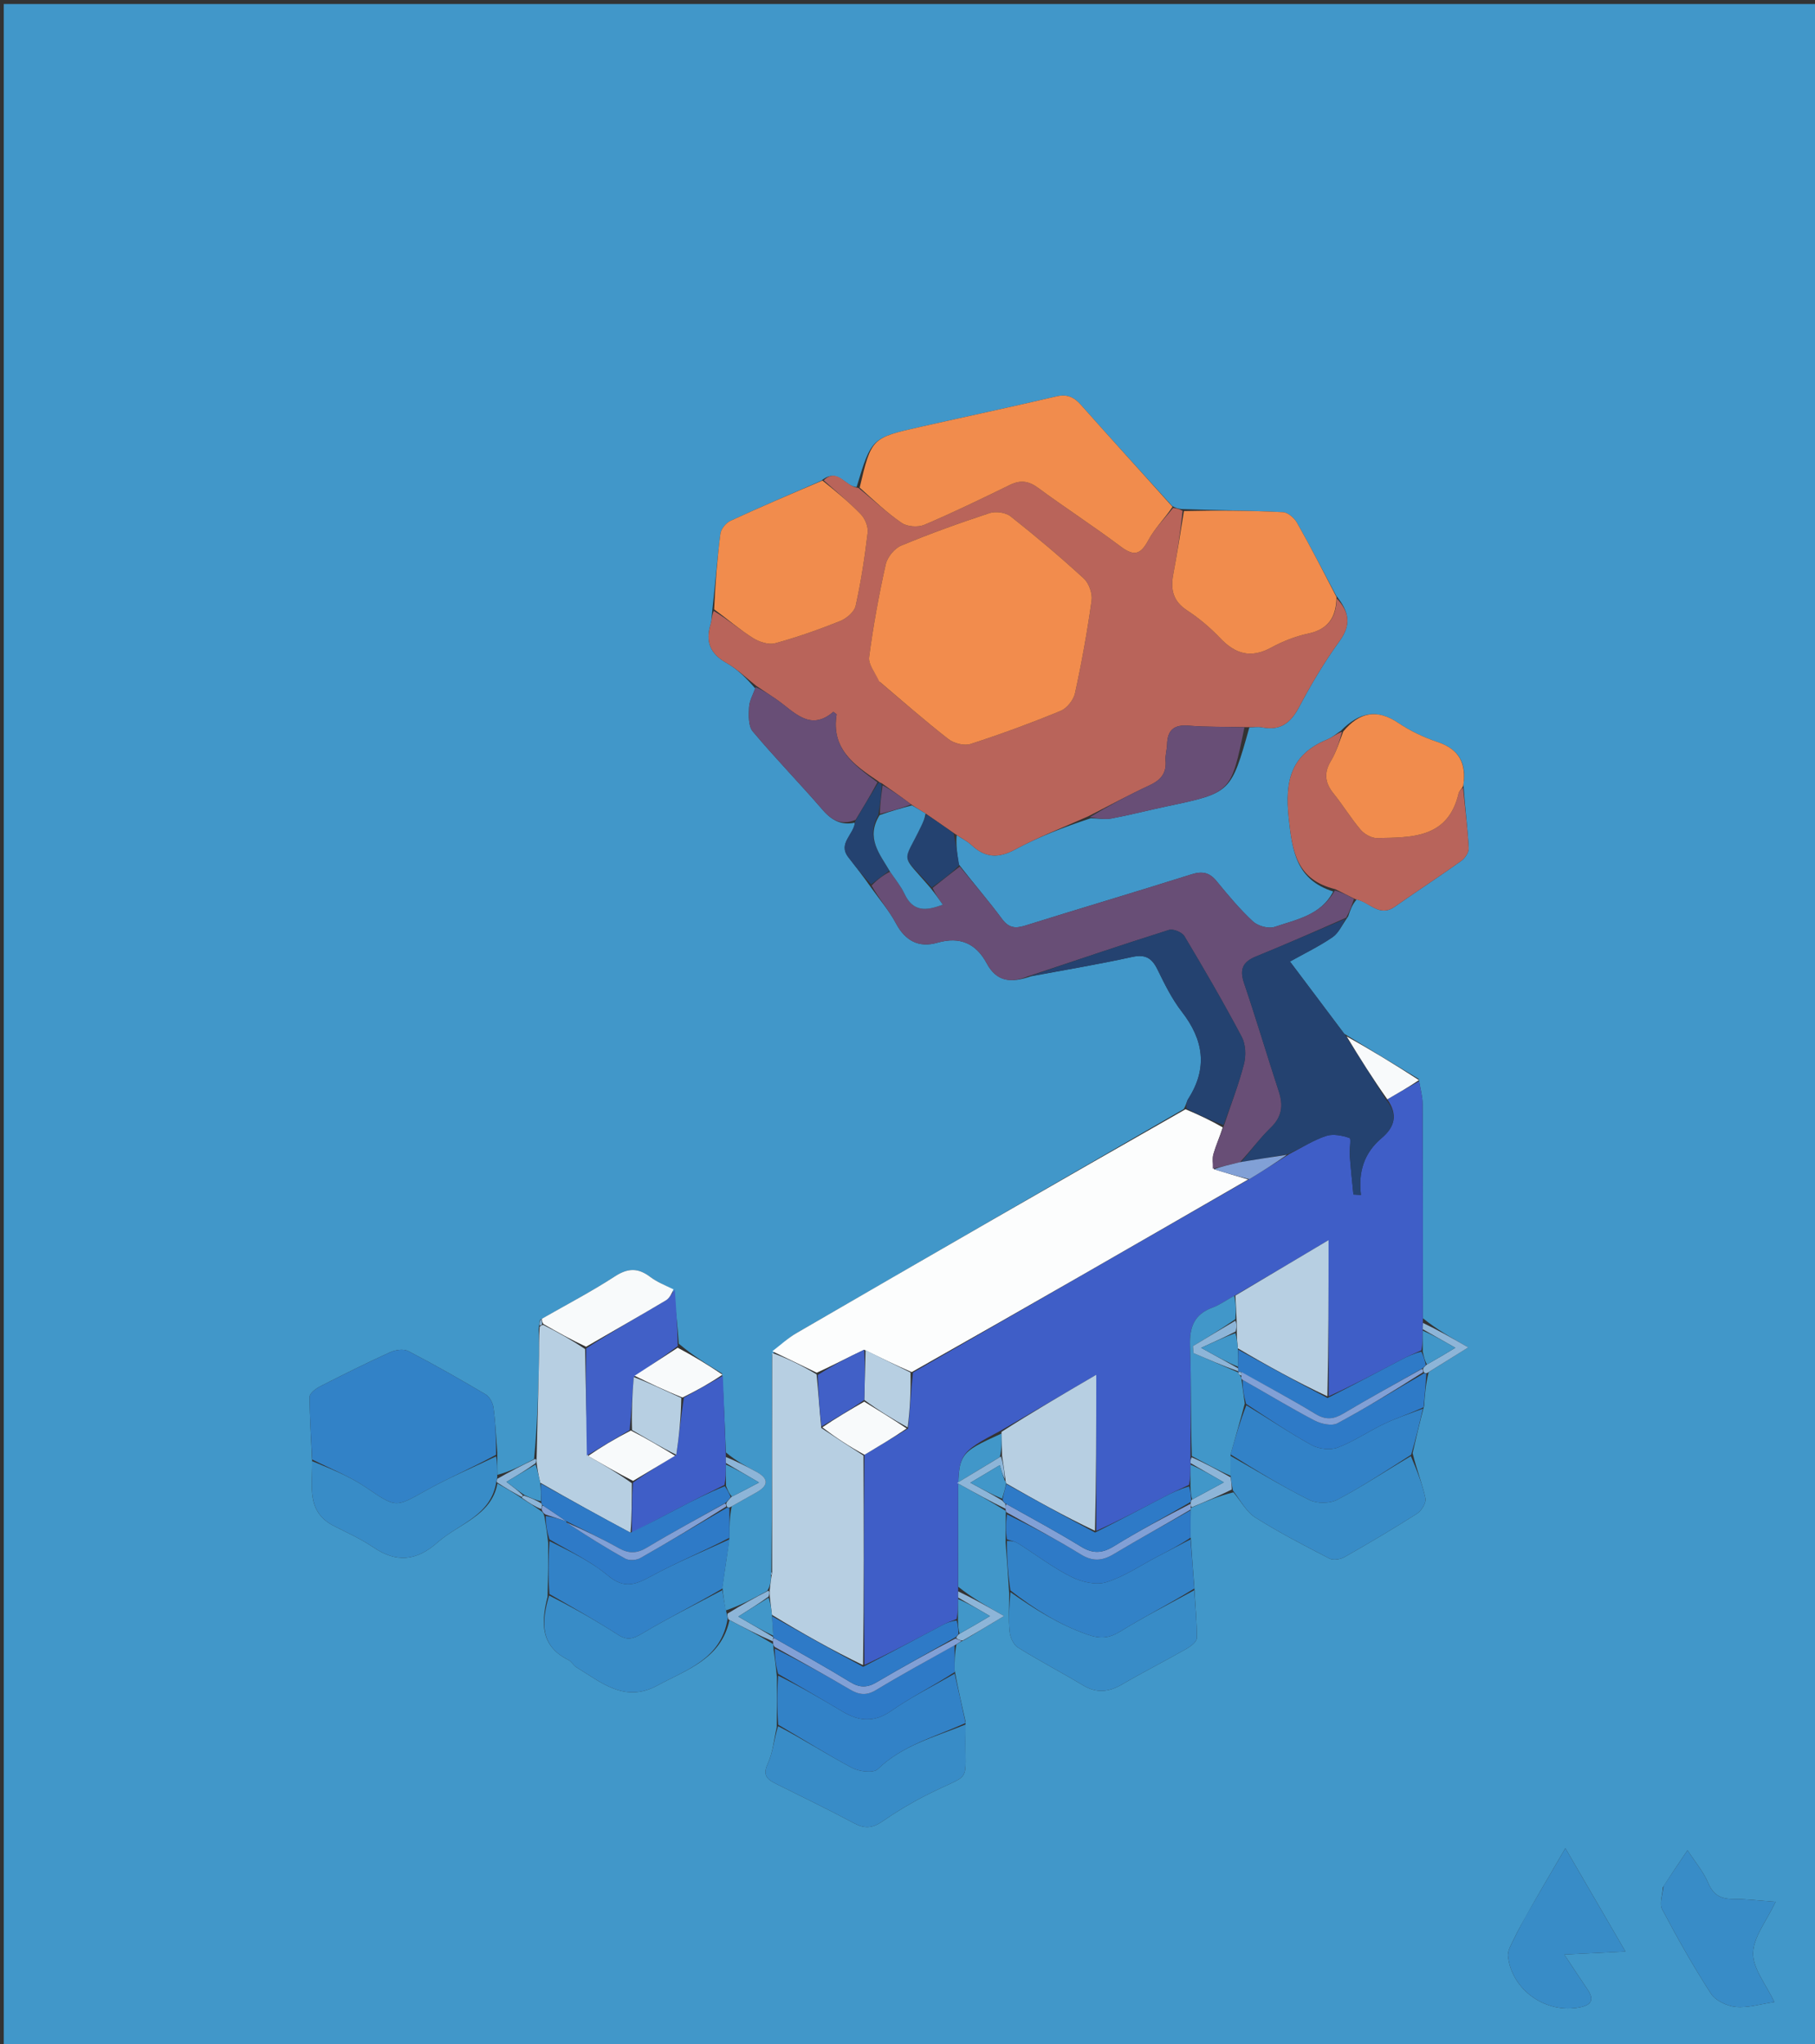 <svg version="1.1" id="Layer_1" xmlns="http://www.w3.org/2000/svg" xmlns:xlink="http://www.w3.org/1999/xlink" x="0px" y="0px"
	 width="100%" viewBox="0 0 500 563" enable-background="new 0 0 500 563" xml:space="preserve">
<rect x="0" y="0" width="500" height="563" fill="#333333" stroke="none"/>
<path fill="#4197C9" opacity="1" stroke="none" 
	d="
M321,564 
	C214.025,564 107.55,564 1.038,564 
	C1.038,376.402 1.038,188.805 1.038,1.104 
	C167.558,1.104 334.117,1.104 500.837,1.104 
	C500.837,188.667 500.837,376.333 500.837,564 
	C441.138,564 381.319,564 321,564 
M149.305,416.384 
	C149.534,416.623 149.773,416.851 150.011,417.859 
	C150.346,419.904 150.681,421.949 151.006,424.926 
	C151.008,429.615 151.009,434.304 150.843,439.807 
	C149.069,446.838 148.761,453.36 156.615,457.238 
	C157.468,457.66 157.978,458.741 158.811,459.247 
	C165.649,463.4 172.083,469.124 181.05,464.278 
	C189.194,459.877 198.648,456.968 200.962,446.24 
	C204.944,448.312 208.927,450.384 212.952,452.818 
	C213.018,453.047 213.076,453.278 213.111,454.356 
	C213.418,456.568 213.725,458.779 214.018,461.921 
	C214.025,466.273 214.032,470.626 213.975,475.767 
	C213.191,479.145 212.919,482.761 211.486,485.837 
	C209.885,489.276 211.665,490.274 214.045,491.464 
	C221.142,495.011 228.294,498.454 235.286,502.197 
	C238.161,503.735 240.355,503.578 243.026,501.73 
	C246.882,499.061 250.939,496.623 255.117,494.492 
	C268.26,487.788 265.685,492.225 266,476.987 
	C266.013,476.324 265.998,475.66 265.983,474.174 
	C264.985,469.781 263.986,465.388 262.994,460.123 
	C262.98,457.803 262.966,455.483 263.486,452.938 
	C263.955,452.61 264.423,452.283 265.574,451.771 
	C268.911,449.754 272.247,447.738 276.596,445.111 
	C271.684,442.331 267.847,440.159 263.975,437.052 
	C263.967,429.228 263.955,421.403 263.952,413.579 
	C263.947,400.311 263.949,400.311 275.931,394.836 
	C275.973,396.894 276.014,398.952 275.435,401.332 
	C271.876,403.49 268.318,405.647 263.673,408.463 
	C268.996,411.411 272.999,413.629 277.07,416.166 
	C277.07,416.166 277.13,416.487 277.072,417.429 
	C277.061,419.614 277.05,421.8 277.03,424.847 
	C277.359,429.227 277.688,433.608 278.008,438.923 
	C278.01,442.405 277.779,445.911 278.118,449.36 
	C278.272,450.925 279.163,453.006 280.394,453.775 
	C286.256,457.439 292.411,460.629 298.337,464.195 
	C302.068,466.439 305.417,466.098 309.06,463.981 
	C314.918,460.577 320.965,457.498 326.855,454.147 
	C328.029,453.48 329.688,452.216 329.701,451.209 
	C329.757,446.809 329.288,442.403 329.01,437.084 
	C328.665,432.72 328.321,428.355 327.991,423.102 
	C327.99,420.727 327.989,418.351 328.024,415.584 
	C328.024,415.584 328.05,415.191 328.765,415.036 
	C332.233,413.545 335.702,412.054 339.796,411.046 
	C341.797,413.418 343.38,416.457 345.883,418.032 
	C352.445,422.16 359.362,425.739 366.261,429.298 
	C367.308,429.838 369.254,429.526 370.375,428.888 
	C377.128,425.045 383.829,421.1 390.373,416.916 
	C391.603,416.13 392.943,413.921 392.684,412.696 
	C391.844,408.716 390.286,404.887 389.148,400.259 
	C390.093,396.171 391.039,392.082 392.308,387.262 
	C392.519,384.273 392.73,381.284 393.577,377.945 
	C396.963,375.829 400.349,373.713 404.487,371.127 
	C399.566,368.323 395.821,366.189 392.008,363.113 
	C391.987,343.429 391.996,323.745 391.902,304.062 
	C391.892,301.982 391.281,299.905 390.821,297.184 
	C384.192,293.163 377.564,289.141 370.348,284.764 
	C365.427,278.223 360.506,271.683 355.366,264.851 
	C359.402,262.591 363.435,260.647 367.089,258.148 
	C368.779,256.992 369.731,254.756 371.4,252.407 
	C371.933,250.798 372.466,249.189 373.727,247.767 
	C377.22,248.373 379.919,252.766 384.184,249.78 
	C390.278,245.515 396.51,241.444 402.561,237.121 
	C403.591,236.386 404.671,234.764 404.606,233.615 
	C404.292,228.034 403.595,222.473 403.144,216.043 
	C404.055,210.13 401.889,206.327 395.988,204.363 
	C392.233,203.113 388.52,201.349 385.242,199.142 
	C379.392,195.203 374.551,196.079 369.395,201.277 
	C368.149,202.09 366.996,203.126 365.644,203.68 
	C355.64,207.777 353.911,215.047 355.017,225.303 
	C356.021,234.614 357.147,242.311 367.273,245.553 
	C363.913,252.12 357.138,253.267 351.111,255.323 
	C349.443,255.892 346.514,255.059 345.158,253.799 
	C341.515,250.414 338.296,246.545 335.132,242.684 
	C333.139,240.252 331.162,239.903 328.176,240.848 
	C312.936,245.667 297.604,250.192 282.35,254.968 
	C279.577,255.836 277.833,255.543 276,253.063 
	C272.344,248.116 268.294,243.46 264.104,238.045 
	C263.701,235.281 263.298,232.518 263.555,230.029 
	C264.935,230.94 266.474,231.681 267.665,232.794 
	C271.407,236.294 275.015,236.486 279.643,233.99 
	C286.156,230.479 293.126,227.816 300.479,225.378 
	C302.41,225.417 304.402,225.781 306.261,225.432 
	C311.327,224.483 316.325,223.174 321.373,222.112 
	C339.118,218.377 339.122,218.394 344.181,200.343 
	C345.342,200.33 346.542,200.116 347.655,200.339 
	C352.666,201.346 355.535,199.184 357.864,194.777 
	C361.187,188.489 364.859,182.317 369.029,176.566 
	C372.304,172.05 371.694,168.523 368.113,164.106 
	C364.544,157.398 361.074,150.635 357.326,144.029 
	C356.568,142.693 354.801,141.137 353.431,141.07 
	C344.353,140.623 335.257,140.555 325.423,140.212 
	C324.67,140.105 323.918,139.999 322.847,139.306 
	C314.492,130.071 306.08,120.887 297.822,111.567 
	C295.852,109.343 293.978,108.49 290.95,109.2 
	C278.506,112.121 266,114.772 253.531,117.581 
	C240.064,120.615 240.07,120.644 235.985,134.126 
	C232.839,134.125 230.805,128.59 226.233,132.424 
	C217.893,136.069 209.515,139.631 201.254,143.446 
	C200.008,144.02 198.631,145.683 198.463,146.99 
	C197.578,153.875 197.06,160.808 196.172,168.573 
	C196.042,169.718 196.085,170.917 195.752,171.999 
	C194.286,176.763 195.653,180.077 200.105,182.58 
	C203.076,184.25 205.58,186.75 208.04,189.615 
	C207.443,191.346 206.432,193.058 206.351,194.813 
	C206.249,197.044 206.118,199.965 207.36,201.448 
	C213.554,208.842 220.319,215.755 226.62,223.065 
	C229.237,226.102 231.922,227.369 235.484,226.601 
	C235.29,229.843 230.755,232.273 233.678,236.087 
	C235.672,238.689 237.725,241.247 239.99,244.505 
	C242.296,247.764 244.954,250.834 246.82,254.328 
	C249.404,259.165 253.124,261.126 258.23,259.661 
	C264.491,257.865 268.9,259.878 271.854,265.386 
	C274.536,270.387 278.457,270.841 284.008,268.918 
	C293.3,267.173 302.634,265.617 311.864,263.588 
	C315.522,262.784 317.318,263.873 318.867,267.037 
	C320.833,271.051 322.847,275.159 325.566,278.663 
	C331.587,286.421 332.767,294.22 327.33,302.688 
	C326.897,303.362 326.808,304.256 326.087,305.493 
	C290.515,326.05 254.933,346.589 219.394,367.202 
	C217.017,368.581 214.963,370.518 212.689,373.104 
	C212.696,392.988 212.703,412.873 212.477,433.144 
	C212.355,433.433 212.34,433.727 212.384,434.838 
	C212.269,435.913 212.154,436.989 211.343,438.199 
	C207.718,440.188 204.093,442.176 199.892,443.595 
	C199.589,441.726 199.286,439.857 198.995,437.146 
	C199.653,432.76 200.311,428.375 200.992,423.11 
	C200.972,420.494 200.952,417.877 201.577,414.915 
	C203.88,413.617 206.189,412.329 208.486,411.019 
	C211.949,409.043 211.625,407.136 208.329,405.361 
	C205.571,403.877 202.785,402.446 199.974,400.055 
	C199.691,393.024 199.407,385.993 198.921,378.314 
	C194.943,375.891 190.964,373.468 186.995,370.107 
	C186.627,365.135 186.26,360.162 185.178,355.09 
	C183.152,353.984 180.955,353.104 179.138,351.724 
	C175.825,349.206 173.016,349.212 169.4,351.562 
	C162.905,355.784 156.005,359.382 148.774,363.547 
	C148.668,364.095 148.562,364.642 148.387,366.055 
	C148.431,368.54 148.555,371.026 148.504,373.508 
	C148.309,382.934 148.056,392.36 147.118,401.901 
	C143.764,403.636 140.41,405.37 137.03,406.232 
	C137.018,404.487 137.006,402.742 137.001,400.08 
	C136.675,395.945 136.498,391.791 135.939,387.688 
	C135.762,386.385 134.87,384.712 133.793,384.075 
	C126.779,379.924 119.688,375.89 112.458,372.133 
	C111.169,371.464 108.907,371.809 107.452,372.471 
	C100.963,375.424 94.575,378.603 88.226,381.849 
	C87.026,382.463 85.301,383.749 85.299,384.727 
	C85.291,390.483 85.72,396.241 85.999,402.926 
	C86.081,409.369 84.335,416.417 91.963,420.3 
	C95.645,422.174 99.454,423.893 102.858,426.197 
	C109.252,430.523 114.72,429.981 120.542,424.848 
	C126.441,419.648 135.387,417.509 137.035,408.611 
	C139.249,409.851 141.464,411.092 144.024,412.868 
	C145.681,413.911 147.338,414.955 149.305,416.384 
M458.103,519.829 
	C457.995,521.886 457.087,524.364 457.913,525.927 
	C462.084,533.822 466.469,541.631 471.331,549.112 
	C472.599,551.063 475.767,552.548 478.203,552.783 
	C481.496,553.101 484.926,552.005 488.805,551.441 
	C486.522,546.583 482.893,542.28 482.941,538.018 
	C482.99,533.61 486.609,529.242 489.152,523.821 
	C484.557,523.499 480.993,523.051 477.43,523.058 
	C474.028,523.064 471.961,521.939 470.561,518.611 
	C469.287,515.585 467.048,512.966 464.885,509.627 
	C462.309,513.442 460.38,516.299 458.103,519.829 
M419.996,528.514 
	C419.054,530.266 418.019,531.975 417.196,533.781 
	C416.452,535.415 415.261,537.226 415.434,538.834 
	C416.445,548.239 426.028,554.821 435.368,552.868 
	C438.603,552.191 439.151,550.623 437.33,547.958 
	C435.326,545.025 433.389,542.045 430.937,538.356 
	C436.829,538.066 441.737,537.824 447.78,537.527 
	C441.923,527.457 436.847,518.731 431.228,509.07 
	C427.026,516.231 423.629,522.021 419.996,528.514 
z"/>
<path fill="#3F5EC7" opacity="1" stroke="none" 
	d="
M390.948,297.826 
	C391.281,299.905 391.892,301.982 391.902,304.062 
	C391.996,323.745 391.987,343.429 391.975,363.925 
	C391.943,365.198 391.942,365.659 391.941,366.533 
	C391.931,368.601 391.922,370.256 391.549,371.946 
	C389.444,372.835 387.681,373.651 385.964,374.553 
	C379.332,378.038 372.714,381.552 366.043,384.584 
	C365.996,370.314 365.996,356.514 365.996,341.578 
	C356.724,347.094 348.526,351.97 340.016,356.919 
	C337.84,358.058 336.081,359.415 334.09,360.135 
	C329.043,361.962 327.663,365.449 327.843,370.595 
	C328.197,380.708 327.98,390.84 327.951,401.304 
	C327.931,402.098 327.96,402.553 327.979,403.431 
	C327.949,405.54 327.929,407.225 327.553,408.994 
	C325.007,410.161 322.794,411.203 320.629,412.335 
	C314.422,415.581 308.234,418.864 302.019,421.655 
	C302,407.373 302,393.567 302,378.671 
	C292.593,384.17 284.221,389.063 275.849,393.957 
	C263.949,400.311 263.947,400.311 263.952,413.579 
	C263.955,421.403 263.967,429.228 263.946,437.862 
	C263.935,439.13 263.953,439.589 263.964,440.468 
	C263.929,442.56 263.903,444.234 263.518,445.951 
	C261.964,446.538 260.736,447.022 259.578,447.637 
	C252.428,451.433 245.294,455.258 238.127,458.601 
	C238.027,439.059 237.954,419.989 238.156,400.706 
	C242.249,398.245 246.067,395.998 250.175,393.472 
	C250.703,388.181 250.942,383.17 251.508,378.046 
	C282.502,360.247 313.169,342.562 344.172,324.787 
	C347.976,322.486 351.444,320.273 355.219,317.866 
	C358.773,316.029 361.898,314.014 365.316,312.887 
	C367.25,312.249 369.771,312.761 371.786,313.455 
	C372.28,313.626 371.711,316.552 371.832,318.196 
	C372.099,321.809 372.494,325.411 372.837,329.018 
	C373.529,329.06 374.222,329.102 374.914,329.145 
	C374.123,322.837 375.795,317.532 380.573,313.516 
	C384.255,310.422 385.159,306.999 382.181,302.8 
	C385.278,300.989 388.113,299.408 390.948,297.826 
z"/>
<path fill="#B9645A" opacity="1" stroke="none" 
	d="
M226.913,132.304 
	C230.805,128.59 232.839,134.125 236.467,134.379 
	C240.743,137.819 244.35,141.28 248.426,144.05 
	C249.954,145.089 252.901,145.295 254.638,144.556 
	C262.6,141.168 270.4,137.386 278.178,133.582 
	C281.073,132.166 283.326,132.426 285.965,134.369 
	C293.474,139.898 301.318,144.975 308.775,150.57 
	C312.462,153.337 314.258,152.705 316.356,148.775 
	C318.09,145.528 320.857,142.832 323.166,139.892 
	C323.918,139.999 324.67,140.105 325.781,140.691 
	C325.166,146.879 324.262,152.602 323.195,158.293 
	C322.421,162.422 323.188,165.618 327.01,168.122 
	C330.309,170.283 333.415,172.893 336.13,175.757 
	C340.297,180.152 344.574,181.417 350.144,178.395 
	C353.32,176.672 356.817,175.262 360.34,174.523 
	C365.855,173.367 368.113,170.088 368.254,164.817 
	C371.694,168.523 372.304,172.05 369.029,176.566 
	C364.859,182.317 361.187,188.489 357.864,194.777 
	C355.535,199.184 352.666,201.346 347.655,200.339 
	C346.542,200.116 345.342,200.33 343.259,200.291 
	C337.367,200.144 332.377,200.292 327.434,199.878 
	C323.36,199.536 321.621,201.129 321.51,205.039 
	C321.468,206.523 320.973,208.021 321.096,209.477 
	C321.394,212.993 319.769,214.876 316.666,216.312 
	C310.986,218.94 305.48,221.944 299.901,224.791 
	C293.126,227.816 286.156,230.479 279.643,233.99 
	C275.015,236.486 271.407,236.294 267.665,232.794 
	C266.474,231.681 264.935,230.94 263.035,229.65 
	C260.095,227.618 257.674,225.965 254.988,224.085 
	C253.554,223.184 252.387,222.511 251.013,221.569 
	C248.261,219.493 245.715,217.686 242.908,215.748 
	C242.462,215.561 242.276,215.505 241.938,215.176 
	C235.158,210.65 228.928,206.148 230.471,196.783 
	C230.484,196.708 230.239,196.591 229.57,196.066 
	C223.013,201.724 218.635,195.846 213.643,192.459 
	C211.867,191.255 210.076,190.071 208.293,188.878 
	C205.58,186.75 203.076,184.25 200.105,182.58 
	C195.653,180.077 194.286,176.763 195.752,171.999 
	C196.085,170.917 196.042,169.718 196.614,168.257 
	C200.476,170.563 203.752,173.411 207.379,175.707 
	C209.097,176.795 211.713,177.671 213.526,177.18 
	C219.612,175.531 225.592,173.404 231.452,171.059 
	C233.198,170.361 235.342,168.551 235.712,166.895 
	C237.195,160.255 238.218,153.495 239.023,146.733 
	C239.214,145.125 238.343,142.913 237.193,141.715 
	C233.982,138.371 230.368,135.414 226.913,132.304 
M242.474,187.926 
	C248.708,193.175 254.83,198.57 261.259,203.569 
	C262.779,204.752 265.616,205.489 267.359,204.925 
	C275.749,202.211 284.042,199.153 292.196,195.797 
	C293.929,195.084 295.743,192.796 296.148,190.935 
	C297.988,182.489 299.528,173.963 300.715,165.402 
	C300.982,163.477 299.99,160.65 298.565,159.342 
	C292.073,153.387 285.323,147.697 278.41,142.235 
	C277.047,141.158 274.317,140.768 272.632,141.323 
	C264.411,144.026 256.25,146.961 248.263,150.283 
	C246.401,151.058 244.441,153.47 243.998,155.457 
	C242.115,163.891 240.556,172.418 239.427,180.983 
	C239.163,182.983 241.046,185.267 242.474,187.926 
z"/>
<path fill="#FCFDFD" opacity="1" stroke="none" 
	d="
M343.836,324.876 
	C313.169,342.562 282.502,360.247 251.161,377.931 
	C246.476,375.913 242.465,373.897 238.059,371.78 
	C233.549,373.886 229.435,376.092 225.001,378.105 
	C220.708,376.006 216.733,374.1 212.758,372.195 
	C214.963,370.518 217.017,368.581 219.394,367.202 
	C254.933,346.589 290.515,326.05 326.589,305.536 
	C330.329,307.107 333.567,308.634 336.84,310.527 
	C335.991,313.206 334.966,315.479 334.283,317.849 
	C333.918,319.116 334.14,320.551 334.44,322.054 
	C337.801,323.091 340.819,323.983 343.836,324.876 
z"/>
<path fill="#684E76" opacity="1" stroke="none" 
	d="
M334.098,321.911 
	C334.14,320.551 333.918,319.116 334.283,317.849 
	C334.966,315.479 335.991,313.206 337.085,310.251 
	C339.142,304.1 341.259,298.66 342.698,293.046 
	C343.29,290.739 343.173,287.659 342.089,285.614 
	C337.107,276.207 331.753,266.992 326.284,257.856 
	C325.636,256.773 323.208,255.765 322.05,256.131 
	C309.05,260.232 296.138,264.608 283.203,268.911 
	C278.457,270.841 274.536,270.387 271.854,265.386 
	C268.9,259.878 264.491,257.865 258.23,259.661 
	C253.124,261.126 249.404,259.165 246.82,254.328 
	C244.954,250.834 242.296,247.764 240.101,243.93 
	C241.79,242.188 243.367,241.02 245.192,240.1 
	C246.704,242.301 248.209,244.14 249.188,246.226 
	C251.52,251.196 255.09,250.948 259.707,249.177 
	C258.54,247.499 257.618,246.174 256.913,244.582 
	C259.555,242.438 261.981,240.561 264.406,238.684 
	C268.294,243.46 272.344,248.116 276,253.063 
	C277.833,255.543 279.577,255.836 282.35,254.968 
	C297.604,250.192 312.936,245.667 328.176,240.848 
	C331.162,239.903 333.139,240.252 335.132,242.684 
	C338.296,246.545 341.515,250.414 345.158,253.799 
	C346.514,255.059 349.443,255.892 351.111,255.323 
	C357.138,253.267 363.913,252.12 367.726,245.265 
	C369.785,245.844 371.392,246.713 372.998,247.581 
	C372.466,249.189 371.933,250.798 370.847,252.77 
	C362.201,256.587 354.146,260.133 345.998,263.45 
	C342.343,264.938 341.42,266.993 342.713,270.798 
	C346.077,280.702 349.047,290.739 352.303,300.681 
	C353.565,304.533 353.149,307.635 350.071,310.608 
	C347.104,313.472 344.642,316.859 341.588,320.103 
	C338.844,320.764 336.471,321.337 334.098,321.911 
z"/>
<path fill="#F18C4D" opacity="1" stroke="none" 
	d="
M323.006,139.599 
	C320.857,142.832 318.09,145.528 316.356,148.775 
	C314.258,152.705 312.462,153.337 308.775,150.57 
	C301.318,144.975 293.474,139.898 285.965,134.369 
	C283.326,132.426 281.073,132.166 278.178,133.582 
	C270.4,137.386 262.6,141.168 254.638,144.556 
	C252.901,145.295 249.954,145.089 248.426,144.05 
	C244.35,141.28 240.743,137.819 236.822,134.31 
	C240.07,120.644 240.064,120.615 253.531,117.581 
	C266,114.772 278.506,112.121 290.95,109.2 
	C293.978,108.49 295.852,109.343 297.822,111.567 
	C306.08,120.887 314.492,130.071 323.006,139.599 
z"/>
<path fill="#B7CFE2" opacity="1" stroke="none" 
	d="
M212.724,372.649 
	C216.733,374.1 220.708,376.006 224.949,378.547 
	C225.488,383.816 225.759,388.449 226.254,393.327 
	C230.278,396.021 234.08,398.47 237.881,400.919 
	C237.954,419.989 238.027,439.059 237.751,458.636 
	C229.159,454.487 220.917,449.83 212.653,444.791 
	C212.435,442.912 212.238,441.416 212.049,439.61 
	C212.05,438.889 212.045,438.477 212.04,438.065 
	C212.154,436.989 212.269,435.913 212.509,434.237 
	C212.741,433.351 212.766,433.057 212.71,432.757 
	C212.703,412.873 212.696,392.988 212.724,372.649 
z"/>
<path fill="#3282C7" opacity="1" stroke="none" 
	d="
M86.002,401.998 
	C85.72,396.241 85.291,390.483 85.299,384.727 
	C85.301,383.749 87.026,382.463 88.226,381.849 
	C94.575,378.603 100.963,375.424 107.452,372.471 
	C108.907,371.809 111.169,371.464 112.458,372.133 
	C119.688,375.89 126.779,379.924 133.793,384.075 
	C134.87,384.712 135.762,386.385 135.939,387.688 
	C136.498,391.791 136.675,395.945 136.668,400.687 
	C129.956,404.37 123.403,407.137 117.239,410.598 
	C108.805,415.334 109.105,415.305 100.759,409.651 
	C96.203,406.564 90.944,404.515 86.002,401.998 
z"/>
<path fill="#F18C4D" opacity="1" stroke="none" 
	d="
M226.573,132.364 
	C230.368,135.414 233.982,138.371 237.193,141.715 
	C238.343,142.913 239.214,145.125 239.023,146.733 
	C238.218,153.495 237.195,160.255 235.712,166.895 
	C235.342,168.551 233.198,170.361 231.452,171.059 
	C225.592,173.404 219.612,175.531 213.526,177.18 
	C211.713,177.671 209.097,176.795 207.379,175.707 
	C203.752,173.411 200.476,170.563 196.735,167.833 
	C197.06,160.808 197.578,153.875 198.463,146.99 
	C198.631,145.683 200.008,144.02 201.254,143.446 
	C209.515,139.631 217.893,136.069 226.573,132.364 
z"/>
<path fill="#244270" opacity="1" stroke="none" 
	d="
M341.959,320.016 
	C344.642,316.859 347.104,313.472 350.071,310.608 
	C353.149,307.635 353.565,304.533 352.303,300.681 
	C349.047,290.739 346.077,280.702 342.713,270.798 
	C341.42,266.993 342.343,264.938 345.998,263.45 
	C354.146,260.133 362.201,256.587 370.656,253.072 
	C369.731,254.756 368.779,256.992 367.089,258.148 
	C363.435,260.647 359.402,262.591 355.366,264.851 
	C360.506,271.683 365.427,278.223 370.69,285.29 
	C374.66,291.554 378.29,297.292 381.919,303.03 
	C385.159,306.999 384.255,310.422 380.573,313.516 
	C375.795,317.532 374.123,322.837 374.914,329.145 
	C374.222,329.102 373.529,329.06 372.837,329.018 
	C372.494,325.411 372.099,321.809 371.832,318.196 
	C371.711,316.552 372.28,313.626 371.786,313.455 
	C369.771,312.761 367.25,312.249 365.316,312.887 
	C361.898,314.014 358.773,316.029 354.81,317.883 
	C350.049,318.735 346.004,319.375 341.959,320.016 
z"/>
<path fill="#F18C4D" opacity="1" stroke="none" 
	d="
M368.184,164.461 
	C368.113,170.088 365.855,173.367 360.34,174.523 
	C356.817,175.262 353.32,176.672 350.144,178.395 
	C344.574,181.417 340.297,180.152 336.13,175.757 
	C333.415,172.893 330.309,170.283 327.01,168.122 
	C323.188,165.618 322.421,162.422 323.195,158.293 
	C324.262,152.602 325.166,146.879 326.154,140.767 
	C335.257,140.555 344.353,140.623 353.431,141.07 
	C354.801,141.137 356.568,142.693 357.326,144.029 
	C361.074,150.635 364.544,157.398 368.184,164.461 
z"/>
<path fill="#B8645B" opacity="1" stroke="none" 
	d="
M373.363,247.674 
	C371.392,246.713 369.785,245.844 367.884,244.93 
	C357.147,242.311 356.021,234.614 355.017,225.303 
	C353.911,215.047 355.64,207.777 365.644,203.68 
	C366.996,203.126 368.149,202.09 369.706,201.563 
	C368.921,204.432 368.096,207.178 366.662,209.556 
	C364.643,212.903 365.007,215.653 367.397,218.604 
	C370.001,221.818 372.153,225.404 374.832,228.546 
	C375.857,229.749 377.81,230.866 379.317,230.837 
	C388.907,230.65 398.946,230.967 401.834,218.449 
	C401.967,217.873 402.622,217.417 403.034,216.905 
	C403.595,222.473 404.292,228.034 404.606,233.615 
	C404.671,234.764 403.591,236.386 402.561,237.121 
	C396.51,241.444 390.278,245.515 384.184,249.78 
	C379.919,252.766 377.22,248.373 373.363,247.674 
z"/>
<path fill="#F18C4D" opacity="1" stroke="none" 
	d="
M403.089,216.474 
	C402.622,217.417 401.967,217.873 401.834,218.449 
	C398.946,230.967 388.907,230.65 379.317,230.837 
	C377.81,230.866 375.857,229.749 374.832,228.546 
	C372.153,225.404 370.001,221.818 367.397,218.604 
	C365.007,215.653 364.643,212.903 366.662,209.556 
	C368.096,207.178 368.921,204.432 370.039,201.484 
	C374.551,196.079 379.392,195.203 385.242,199.142 
	C388.52,201.349 392.233,203.113 395.988,204.363 
	C401.889,206.327 404.055,210.13 403.089,216.474 
z"/>
<path fill="#388CC7" opacity="1" stroke="none" 
	d="
M265.996,474.997 
	C265.998,475.66 266.013,476.324 266,476.987 
	C265.685,492.225 268.26,487.788 255.117,494.492 
	C250.939,496.623 246.882,499.061 243.026,501.73 
	C240.355,503.578 238.161,503.735 235.286,502.197 
	C228.294,498.454 221.142,495.011 214.045,491.464 
	C211.665,490.274 209.885,489.276 211.486,485.837 
	C212.919,482.761 213.191,479.145 214.342,475.451 
	C221.364,479.119 227.902,483.321 234.745,486.947 
	C236.7,487.983 240.603,488.452 241.798,487.3 
	C248.685,480.661 257.602,478.414 265.996,474.997 
z"/>
<path fill="#388CC7" opacity="1" stroke="none" 
	d="
M200.438,445.906 
	C198.648,456.968 189.194,459.877 181.05,464.278 
	C172.083,469.124 165.649,463.4 158.811,459.247 
	C157.978,458.741 157.468,457.66 156.615,457.238 
	C148.761,453.36 149.069,446.838 151.273,439.467 
	C157.906,442.826 164.191,446.398 170.276,450.285 
	C172.803,451.9 174.392,451.433 176.88,449.948 
	C184.068,445.66 191.591,441.934 198.983,437.988 
	C199.286,439.857 199.589,441.726 200.127,444.168 
	C200.387,445.129 200.413,445.517 200.438,445.906 
z"/>
<path fill="#388CC7" opacity="1" stroke="none" 
	d="
M86.001,402.462 
	C90.944,404.515 96.203,406.564 100.759,409.651 
	C109.105,415.305 108.805,415.334 117.239,410.598 
	C123.403,407.137 129.956,404.37 136.664,401.145 
	C137.006,402.742 137.018,404.487 136.979,406.888 
	C136.927,407.544 136.75,407.968 136.75,407.968 
	C135.387,417.509 126.441,419.648 120.542,424.848 
	C114.72,429.981 109.252,430.523 102.858,426.197 
	C99.454,423.893 95.645,422.174 91.963,420.3 
	C84.335,416.417 86.081,409.369 86.001,402.462 
z"/>
<path fill="#3282C7" opacity="1" stroke="none" 
	d="
M391.984,387.994 
	C391.039,392.082 390.093,396.171 388.739,400.7 
	C381.722,405.176 375.257,409.484 368.417,413.08 
	C366.348,414.168 362.794,414.185 360.69,413.141 
	C353.276,409.461 346.197,405.107 338.996,400.6 
	C340.328,395.794 341.653,391.398 343.339,387.067 
	C349.572,390.821 355.317,394.745 361.393,398.063 
	C363.371,399.143 366.533,399.477 368.594,398.689 
	C373.069,396.978 377.11,394.169 381.47,392.107 
	C384.864,390.502 388.471,389.348 391.984,387.994 
z"/>
<path fill="#388CC7" opacity="1" stroke="none" 
	d="
M329.01,437.999 
	C329.288,442.403 329.757,446.809 329.701,451.209 
	C329.688,452.216 328.029,453.48 326.855,454.147 
	C320.965,457.498 314.918,460.577 309.06,463.981 
	C305.417,466.098 302.068,466.439 298.337,464.195 
	C292.411,460.629 286.256,457.439 280.394,453.775 
	C279.163,453.006 278.272,450.925 278.118,449.36 
	C277.779,445.911 278.01,442.405 278.349,438.531 
	C285.004,443.216 291.715,447.459 299.481,450.191 
	C303.043,451.445 305.477,451.311 308.651,449.353 
	C315.258,445.278 322.203,441.751 329.01,437.999 
z"/>
<path fill="#B7CFE2" opacity="1" stroke="none" 
	d="
M275.89,394.396 
	C284.221,389.063 292.593,384.17 302,378.671 
	C302,393.567 302,407.373 301.65,421.648 
	C293.277,417.667 285.253,413.217 277.18,408.578 
	C277.129,408.389 276.986,408.024 276.996,407.611 
	C276.689,405.136 276.372,403.073 276.055,401.01 
	C276.014,398.952 275.973,396.894 275.89,394.396 
z"/>
<path fill="#388CC7" opacity="1" stroke="none" 
	d="
M338.99,401.009 
	C346.197,405.107 353.276,409.461 360.69,413.141 
	C362.794,414.185 366.348,414.168 368.417,413.08 
	C375.257,409.484 381.722,405.176 388.667,401.071 
	C390.286,404.887 391.844,408.716 392.684,412.696 
	C392.943,413.921 391.603,416.13 390.373,416.916 
	C383.829,421.1 377.128,425.045 370.375,428.888 
	C369.254,429.526 367.308,429.838 366.261,429.298 
	C359.362,425.739 352.445,422.16 345.883,418.032 
	C343.38,416.457 341.797,413.418 339.638,410.522 
	C339.327,408.973 339.172,407.948 339.014,406.503 
	C339.004,404.391 338.997,402.7 338.99,401.009 
z"/>
<path fill="#244270" opacity="1" stroke="none" 
	d="
M283.605,268.915 
	C296.138,264.608 309.05,260.232 322.05,256.131 
	C323.208,255.765 325.636,256.773 326.284,257.856 
	C331.753,266.992 337.107,276.207 342.089,285.614 
	C343.173,287.659 343.29,290.739 342.698,293.046 
	C341.259,298.66 339.142,304.1 337.052,309.886 
	C333.567,308.634 330.329,307.107 326.825,305.313 
	C326.808,304.256 326.897,303.362 327.33,302.688 
	C332.767,294.22 331.587,286.421 325.566,278.663 
	C322.847,275.159 320.833,271.051 318.867,267.037 
	C317.318,263.873 315.522,262.784 311.864,263.588 
	C302.634,265.617 293.3,267.173 283.605,268.915 
z"/>
<path fill="#388CC7" opacity="1" stroke="none" 
	d="
M458.277,519.493 
	C460.38,516.299 462.309,513.442 464.885,509.627 
	C467.048,512.966 469.287,515.585 470.561,518.611 
	C471.961,521.939 474.028,523.064 477.43,523.058 
	C480.993,523.051 484.557,523.499 489.152,523.821 
	C486.609,529.242 482.99,533.61 482.941,538.018 
	C482.893,542.28 486.522,546.583 488.805,551.441 
	C484.926,552.005 481.496,553.101 478.203,552.783 
	C475.767,552.548 472.599,551.063 471.331,549.112 
	C466.469,541.631 462.084,533.822 457.913,525.927 
	C457.087,524.364 457.995,521.886 458.277,519.493 
z"/>
<path fill="#B7CFE2" opacity="1" stroke="none" 
	d="
M147.825,401.785 
	C148.056,392.36 148.309,382.934 148.504,373.508 
	C148.555,371.026 148.431,368.54 148.649,365.557 
	C148.91,365.06 149.373,364.948 149.719,364.958 
	C153.767,367.023 157.469,369.078 161.186,371.593 
	C161.357,381.675 161.515,391.296 162.018,401.04 
	C166.276,403.465 170.187,405.767 174.065,408.531 
	C174.043,413.393 174.055,417.794 173.696,422.168 
	C165.23,417.651 157.133,413.161 148.824,408.387 
	C148.35,406.482 148.089,404.862 147.831,402.877 
	C147.831,402.271 147.828,402.028 147.825,401.785 
z"/>
<path fill="#3282C7" opacity="1" stroke="none" 
	d="
M329.01,437.542 
	C322.203,441.751 315.258,445.278 308.651,449.353 
	C305.477,451.311 303.043,451.445 299.481,450.191 
	C291.715,447.459 285.004,443.216 278.353,438.064 
	C277.688,433.608 277.359,429.227 277.393,424.442 
	C278.668,424.389 279.668,424.602 280.478,425.115 
	C285.348,428.196 289.974,431.744 295.094,434.314 
	C297.914,435.73 301.895,436.692 304.722,435.819 
	C309.696,434.284 314.186,431.184 318.878,428.738 
	C321.911,427.156 324.944,425.573 327.976,423.991 
	C328.321,428.355 328.665,432.72 329.01,437.542 
z"/>
<path fill="#388CC7" opacity="1" stroke="none" 
	d="
M420.114,528.162 
	C423.629,522.021 427.026,516.231 431.228,509.07 
	C436.847,518.731 441.923,527.457 447.78,537.527 
	C441.737,537.824 436.829,538.066 430.937,538.356 
	C433.389,542.045 435.326,545.025 437.33,547.958 
	C439.151,550.623 438.603,552.191 435.368,552.868 
	C426.028,554.821 416.445,548.239 415.434,538.834 
	C415.261,537.226 416.452,535.415 417.196,533.781 
	C418.019,531.975 419.054,530.266 420.114,528.162 
z"/>
<path fill="#3282C7" opacity="1" stroke="none" 
	d="
M265.99,474.586 
	C257.602,478.414 248.685,480.661 241.798,487.3 
	C240.603,488.452 236.7,487.983 234.745,486.947 
	C227.902,483.321 221.364,479.119 214.374,475.057 
	C214.032,470.626 214.025,466.273 214.362,461.531 
	C220.524,464.58 226.346,468.012 232.159,471.458 
	C236.668,474.132 240.827,474.518 245.537,471.237 
	C251.054,467.393 257.145,464.373 262.987,460.995 
	C263.986,465.388 264.985,469.781 265.99,474.586 
z"/>
<path fill="#3282C7" opacity="1" stroke="none" 
	d="
M198.989,437.567 
	C191.591,441.934 184.068,445.66 176.88,449.948 
	C174.392,451.433 172.803,451.9 170.276,450.285 
	C164.191,446.398 157.906,442.826 151.356,439.059 
	C151.009,434.304 151.008,429.615 151.372,424.483 
	C157.05,427.319 162.805,430.068 167.546,434.03 
	C172.042,437.787 175.23,436.414 179.531,434.074 
	C186.456,430.307 193.801,427.311 200.969,423.989 
	C200.311,428.375 199.653,432.76 198.989,437.567 
z"/>
<path fill="#684E76" opacity="1" stroke="none" 
	d="
M208.166,189.246 
	C210.076,190.071 211.867,191.255 213.643,192.459 
	C218.635,195.846 223.013,201.724 229.57,196.066 
	C230.239,196.591 230.484,196.708 230.471,196.783 
	C228.928,206.148 235.158,210.65 241.716,215.479 
	C239.665,219.307 237.683,222.56 235.702,225.813 
	C231.922,227.369 229.237,226.102 226.62,223.065 
	C220.319,215.755 213.554,208.842 207.36,201.448 
	C206.118,199.965 206.249,197.044 206.351,194.813 
	C206.432,193.058 207.443,191.346 208.166,189.246 
z"/>
<path fill="#4160C7" opacity="1" stroke="none" 
	d="
M161.672,400.917 
	C161.515,391.296 161.357,381.675 161.47,371.402 
	C168.985,366.576 176.259,362.451 183.442,358.173 
	C184.482,357.553 185.086,356.202 185.892,355.189 
	C186.26,360.162 186.627,365.135 186.702,370.751 
	C182.543,373.91 178.677,376.427 174.584,379.29 
	C174.158,384.356 173.959,389.075 173.44,393.923 
	C169.303,396.34 165.488,398.629 161.672,400.917 
z"/>
<path fill="#3F5EC7" opacity="1" stroke="none" 
	d="
M174.066,422.195 
	C174.055,417.794 174.043,413.393 174.365,408.362 
	C178.458,405.477 182.218,403.222 186.309,400.707 
	C187.116,395.326 187.592,390.204 188.395,384.963 
	C192.189,382.884 195.657,380.923 199.124,378.962 
	C199.407,385.993 199.691,393.024 199.948,400.855 
	C199.942,402.101 199.964,402.547 199.976,403.419 
	C199.953,405.538 199.939,407.232 199.572,409.006 
	C195.134,411.185 191.039,413.266 186.966,415.389 
	C182.655,417.637 178.365,419.925 174.066,422.195 
z"/>
<path fill="#684E76" opacity="1" stroke="none" 
	d="
M300.19,225.085 
	C305.48,221.944 310.986,218.94 316.666,216.312 
	C319.769,214.876 321.394,212.993 321.096,209.477 
	C320.973,208.021 321.468,206.523 321.51,205.039 
	C321.621,201.129 323.36,199.536 327.434,199.878 
	C332.377,200.292 337.367,200.144 342.821,200.33 
	C339.122,218.394 339.118,218.377 321.373,222.112 
	C316.325,223.174 311.327,224.483 306.261,225.432 
	C304.402,225.781 302.41,225.417 300.19,225.085 
z"/>
<path fill="#F8FAFB" opacity="1" stroke="none" 
	d="
M185.535,355.139 
	C185.086,356.202 184.482,357.553 183.442,358.173 
	C176.259,362.451 168.985,366.576 161.456,370.942 
	C157.469,369.078 153.767,367.023 149.686,364.675 
	C149.296,364.001 149.285,363.621 149.274,363.24 
	C156.005,359.382 162.905,355.784 169.4,351.562 
	C173.016,349.212 175.825,349.206 179.138,351.724 
	C180.955,353.104 183.152,353.984 185.535,355.139 
z"/>
<path fill="#2E7AC7" opacity="1" stroke="none" 
	d="
M327.984,423.546 
	C324.944,425.573 321.911,427.156 318.878,428.738 
	C314.186,431.184 309.696,434.284 304.722,435.819 
	C301.895,436.692 297.914,435.73 295.094,434.314 
	C289.974,431.744 285.348,428.196 280.478,425.115 
	C279.668,424.602 278.668,424.389 277.397,424.011 
	C277.05,421.8 277.061,419.614 277.427,417.125 
	C284.432,420.559 291.2,424.106 297.683,428.115 
	C300.996,430.163 303.634,429.976 306.834,428.055 
	C313.794,423.877 320.926,419.985 327.987,415.976 
	C327.989,418.351 327.99,420.727 327.984,423.546 
z"/>
<path fill="#2E7AC7" opacity="1" stroke="none" 
	d="
M262.991,460.559 
	C257.145,464.373 251.054,467.393 245.537,471.237 
	C240.827,474.518 236.668,474.132 232.159,471.458 
	C226.346,468.012 220.524,464.58 214.369,461.066 
	C213.725,458.779 213.418,456.568 213.455,454.082 
	C220.574,457.635 227.399,461.377 234.096,465.335 
	C236.635,466.837 238.677,467.129 241.386,465.484 
	C248.46,461.188 255.748,457.246 262.951,453.162 
	C262.966,455.483 262.98,457.803 262.991,460.559 
z"/>
<path fill="#2E7AC7" opacity="1" stroke="none" 
	d="
M392.146,387.628 
	C388.471,389.348 384.864,390.502 381.47,392.107 
	C377.11,394.169 373.069,396.978 368.594,398.689 
	C366.533,399.477 363.371,399.143 361.393,398.063 
	C355.317,394.745 349.572,390.821 343.269,386.681 
	C342.56,384.139 342.282,382.049 342.331,380.079 
	C349.125,383.921 355.509,387.797 362.11,391.261 
	C363.913,392.207 366.874,392.866 368.437,392.032 
	C376.46,387.749 384.2,382.937 392.264,378.298 
	C392.489,378.286 392.94,378.295 392.94,378.295 
	C392.73,381.284 392.519,384.273 392.146,387.628 
z"/>
<path fill="#2E7AC7" opacity="1" stroke="none" 
	d="
M200.98,423.55 
	C193.801,427.311 186.456,430.307 179.531,434.074 
	C175.23,436.414 172.042,437.787 167.546,434.03 
	C162.805,430.068 157.05,427.319 151.377,424.017 
	C150.681,421.949 150.346,419.904 150.347,417.579 
	C152.461,417.869 154.238,418.439 156.007,419.004 
	C156,418.999 155.987,418.988 156.021,419.33 
	C161.436,422.917 166.757,426.268 172.248,429.312 
	C173.31,429.901 175.314,429.776 176.415,429.152 
	C184.356,424.654 192.176,419.943 200.259,415.288 
	C200.483,415.275 200.933,415.26 200.933,415.26 
	C200.952,417.877 200.972,420.494 200.98,423.55 
z"/>
<path fill="#F8FAFB" opacity="1" stroke="none" 
	d="
M199.023,378.638 
	C195.657,380.923 192.189,382.884 188.015,384.932 
	C183.143,382.995 178.977,380.969 174.811,378.943 
	C178.677,376.427 182.543,373.91 186.697,371.22 
	C190.964,373.468 194.943,375.891 199.023,378.638 
z"/>
<path fill="#244270" opacity="1" stroke="none" 
	d="
M264.255,238.365 
	C261.981,240.561 259.555,242.438 256.653,244.431 
	C247.849,234.654 248.668,238.249 253.818,227.446 
	C254.313,226.409 254.776,225.357 255.254,224.313 
	C257.674,225.965 260.095,227.618 262.705,229.512 
	C263.298,232.518 263.701,235.281 264.255,238.365 
z"/>
<path fill="#244270" opacity="1" stroke="none" 
	d="
M235.593,226.207 
	C237.683,222.56 239.665,219.307 241.868,215.751 
	C242.276,215.505 242.462,215.561 242.882,216.172 
	C242.755,219.232 242.392,221.737 241.922,224.587 
	C238.386,230.844 242.376,235.198 244.945,239.851 
	C243.367,241.02 241.79,242.188 239.982,243.59 
	C237.725,241.247 235.672,238.689 233.678,236.087 
	C230.755,232.273 235.29,229.843 235.593,226.207 
z"/>
<path fill="#F8FAFB" opacity="1" stroke="none" 
	d="
M382.181,302.8 
	C378.29,297.292 374.66,291.554 370.984,285.467 
	C377.564,289.141 384.192,293.163 390.884,297.505 
	C388.113,299.408 385.278,300.989 382.181,302.8 
z"/>
<path fill="#81A0D6" opacity="1" stroke="none" 
	d="
M263.219,453.05 
	C255.748,457.246 248.46,461.188 241.386,465.484 
	C238.677,467.129 236.635,466.837 234.096,465.335 
	C227.399,461.377 220.574,457.635 213.462,453.659 
	C213.076,453.278 213.018,453.047 212.949,452.285 
	C212.956,451.521 212.968,451.29 213.294,451.201 
	C220.482,455.306 227.428,459.149 234.19,463.292 
	C236.8,464.89 238.873,464.902 241.474,463.367 
	C248.588,459.169 255.835,455.196 263.225,451.307 
	C263.911,451.639 264.401,451.797 264.891,451.956 
	C264.423,452.283 263.955,452.61 263.219,453.05 
z"/>
<path fill="#81A0D6" opacity="1" stroke="none" 
	d="
M328.006,415.78 
	C320.926,419.985 313.794,423.877 306.834,428.055 
	C303.634,429.976 300.996,430.163 297.683,428.115 
	C291.2,424.106 284.432,420.559 277.456,416.654 
	C277.13,416.487 277.07,416.166 277.029,415.729 
	C276.978,414.921 276.966,414.55 277.275,414.293 
	C284.34,418.248 291.178,421.938 297.791,425.996 
	C301.041,427.99 303.604,427.901 306.853,425.897 
	C313.732,421.656 320.887,417.862 327.956,414.211 
	C328.005,414.756 328.028,414.974 328.05,415.191 
	C328.05,415.191 328.024,415.584 328.006,415.78 
z"/>
<path fill="#8DB5D8" opacity="1" stroke="none" 
	d="
M328.408,415.114 
	C328.028,414.974 328.005,414.756 328.015,414.032 
	C328.049,413.526 328.146,413.162 328.451,413.008 
	C331.293,411.479 333.83,410.102 337.155,408.299 
	C333.574,406.231 330.781,404.62 327.989,403.008 
	C327.96,402.553 327.931,402.098 328.287,401.399 
	C332.121,403.078 335.569,405 339.018,406.923 
	C339.172,407.948 339.327,408.973 339.326,410.28 
	C335.702,412.054 332.233,413.545 328.408,415.114 
z"/>
<path fill="#8DB5D8" opacity="1" stroke="none" 
	d="
M276.955,414.179 
	C276.966,414.55 276.978,414.921 276.996,415.569 
	C272.999,413.629 268.996,411.411 263.673,408.463 
	C268.318,405.647 271.876,403.49 275.745,401.171 
	C276.372,403.073 276.689,405.136 276.789,407.36 
	C276.225,406.331 275.878,405.14 275.42,403.562 
	C272.78,405.139 270.476,406.516 267.321,408.401 
	C270.8,410.287 273.37,411.681 276.072,413.289 
	C276.455,413.729 276.705,413.954 276.955,414.179 
z"/>
<path fill="#8DB5D8" opacity="1" stroke="none" 
	d="
M212.979,451.058 
	C212.968,451.29 212.956,451.521 212.927,452.104 
	C208.927,450.384 204.944,448.312 200.7,446.073 
	C200.413,445.517 200.387,445.129 200.415,444.452 
	C204.093,442.176 207.718,440.188 211.691,438.132 
	C212.045,438.477 212.05,438.889 211.732,439.757 
	C208.972,441.749 206.535,443.285 203.386,445.269 
	C207.159,447.458 210.112,449.171 213.044,450.928 
	C213.024,450.972 212.979,451.058 212.979,451.058 
z"/>
<path fill="#8DB5D8" opacity="1" stroke="none" 
	d="
M265.232,451.863 
	C264.401,451.797 263.911,451.639 263.409,451.143 
	C263.65,450.594 263.863,450.347 264.371,449.977 
	C267.116,448.46 269.524,447.03 272.726,445.129 
	C269.044,442.992 266.508,441.52 263.971,440.048 
	C263.953,439.589 263.935,439.13 263.964,438.33 
	C267.847,440.159 271.684,442.331 276.596,445.111 
	C272.247,447.738 268.911,449.754 265.232,451.863 
z"/>
<path fill="#8DB5D8" opacity="1" stroke="none" 
	d="
M201.255,415.087 
	C200.933,415.26 200.483,415.275 200.252,414.965 
	C200.015,414.44 200.009,414.226 200.194,413.823 
	C200.683,413.19 200.981,412.745 201.613,412.225 
	C204.068,411.019 206.19,409.889 209.112,408.333 
	C205.561,406.256 202.773,404.624 199.985,402.993 
	C199.964,402.547 199.942,402.101 199.966,401.323 
	C202.785,402.446 205.571,403.877 208.329,405.361 
	C211.625,407.136 211.949,409.043 208.486,411.019 
	C206.189,412.329 203.88,413.617 201.255,415.087 
z"/>
<path fill="#8DB5D8" opacity="1" stroke="none" 
	d="
M393.259,378.12 
	C392.94,378.295 392.489,378.286 392.249,377.955 
	C392.002,377.397 391.995,377.169 392.128,376.78 
	C392.459,376.404 392.628,376.175 393.116,375.832 
	C395.756,374.35 398.056,372.966 400.93,371.237 
	C397.361,369.205 394.651,367.663 391.942,366.12 
	C391.942,365.659 391.943,365.198 392.01,364.396 
	C395.821,366.189 399.566,368.323 404.487,371.127 
	C400.349,373.713 396.963,375.829 393.259,378.12 
z"/>
<path fill="#8DB5D8" opacity="1" stroke="none" 
	d="
M147.472,401.843 
	C147.828,402.028 147.831,402.271 147.549,403.023 
	C144.764,405.028 142.263,406.523 139.519,408.163 
	C141.345,409.563 142.768,410.654 144.064,411.892 
	C143.937,412.04 143.679,412.332 143.679,412.332 
	C141.464,411.092 139.249,409.851 136.892,408.289 
	C136.75,407.968 136.927,407.544 136.992,407.324 
	C140.41,405.37 143.764,403.636 147.472,401.843 
z"/>
<path fill="#81A0D6" opacity="1" stroke="none" 
	d="
M156.015,419.009 
	C154.238,418.439 152.461,417.869 150.353,417.184 
	C149.773,416.851 149.534,416.623 149.238,415.838 
	C149.23,415.055 149.287,414.819 149.653,414.723 
	C151.979,416.246 153.997,417.628 156.015,419.009 
z"/>
<path fill="#8DB5D8" opacity="1" stroke="none" 
	d="
M149.345,414.582 
	C149.287,414.819 149.23,415.055 149.083,415.645 
	C147.338,414.955 145.681,413.911 143.851,412.6 
	C143.679,412.332 143.937,412.04 144.386,411.972 
	C146.239,412.575 147.642,413.245 149.121,414.082 
	C149.197,414.248 149.345,414.582 149.345,414.582 
z"/>
<path fill="#8DB5D8" opacity="1" stroke="none" 
	d="
M149.024,363.394 
	C149.285,363.621 149.296,364.001 149.34,364.665 
	C149.373,364.948 148.91,365.06 148.683,365.125 
	C148.562,364.642 148.668,364.095 149.024,363.394 
z"/>
<path fill="#8DB5D8" opacity="1" stroke="none" 
	d="
M212.594,432.951 
	C212.766,433.057 212.741,433.351 212.533,433.832 
	C212.34,433.727 212.355,433.433 212.594,432.951 
z"/>
<path fill="#B7CFE2" opacity="1" stroke="none" 
	d="
M340.328,356.846 
	C348.526,351.97 356.724,347.094 365.996,341.578 
	C365.996,356.514 365.996,370.314 365.672,384.602 
	C357.257,380.641 349.166,376.194 341,371.378 
	C340.835,369.768 340.744,368.527 340.722,366.835 
	C340.739,365.473 340.687,364.562 340.648,363.228 
	C340.55,360.819 340.439,358.833 340.328,356.846 
z"/>
<path fill="#4197C9" opacity="1" stroke="none" 
	d="
M340.016,356.919 
	C340.439,358.833 340.55,360.819 340.331,363.355 
	C336.214,366.193 332.427,368.483 328.641,370.772 
	C328.693,371.414 328.745,372.056 328.797,372.698 
	C332.877,374.456 336.958,376.215 341.021,377.989 
	C341.003,378.004 341.016,377.959 341.076,378.22 
	C341.406,378.709 341.676,378.937 341.956,379.364 
	C341.966,379.562 342.003,379.958 342.003,379.958 
	C342.282,382.049 342.56,384.139 342.909,386.615 
	C341.653,391.398 340.328,395.794 338.996,400.6 
	C338.997,402.7 339.004,404.391 339.014,406.503 
	C335.569,405 332.121,403.078 328.336,401.06 
	C327.98,390.84 328.197,380.708 327.843,370.595 
	C327.663,365.449 329.043,361.962 334.09,360.135 
	C336.081,359.415 337.84,358.058 340.016,356.919 
z"/>
<path fill="#2E7AC7" opacity="1" stroke="none" 
	d="
M341.075,371.747 
	C349.166,376.194 357.257,380.641 365.719,385.072 
	C372.714,381.552 379.332,378.038 385.964,374.553 
	C387.681,373.651 389.444,372.835 391.579,372.299 
	C392.241,373.722 392.509,374.826 392.777,375.93 
	C392.628,376.175 392.459,376.404 391.808,376.919 
	C384.264,381.233 377.119,385.14 370.131,389.312 
	C367.405,390.939 365.241,391.193 362.373,389.445 
	C355.72,385.391 348.824,381.737 341.772,377.877 
	C341.35,377.875 341.183,377.917 341.016,377.959 
	C341.016,377.959 341.003,378.004 341.083,377.716 
	C341.131,377.243 341.099,377.059 341.05,376.45 
	C341.048,374.599 341.062,373.173 341.075,371.747 
z"/>
<path fill="#2E7AC7" opacity="1" stroke="none" 
	d="
M277.275,414.293 
	C276.705,413.954 276.455,413.729 276.197,413.021 
	C276.536,411.282 276.883,410.025 277.23,408.768 
	C285.253,413.217 293.277,417.667 301.669,422.124 
	C308.234,418.864 314.422,415.581 320.629,412.335 
	C322.794,411.203 325.007,410.161 327.584,409.42 
	C328.029,410.895 328.088,412.028 328.146,413.162 
	C328.146,413.162 328.049,413.526 327.989,413.705 
	C320.887,417.862 313.732,421.656 306.853,425.897 
	C303.604,427.901 301.041,427.99 297.791,425.996 
	C291.178,421.938 284.34,418.248 277.275,414.293 
z"/>
<path fill="#2E7AC7" opacity="1" stroke="none" 
	d="
M264.034,450.064 
	C263.863,450.347 263.65,450.594 263.213,450.97 
	C255.835,455.196 248.588,459.169 241.474,463.367 
	C238.873,464.902 236.8,464.89 234.19,463.292 
	C227.428,459.149 220.482,455.306 213.294,451.201 
	C212.979,451.058 213.024,450.972 213.008,450.59 
	C212.886,448.53 212.781,446.852 212.675,445.173 
	C220.917,449.83 229.159,454.487 237.778,459.109 
	C245.294,455.258 252.428,451.433 259.578,447.637 
	C260.736,447.022 261.964,446.538 263.552,446.367 
	C263.974,447.848 264.004,448.956 264.034,450.064 
z"/>
<path fill="#B7CFE2" opacity="1" stroke="none" 
	d="
M238.455,371.88 
	C242.465,373.897 246.476,375.913 250.834,378.045 
	C250.942,383.17 250.703,388.181 250.054,393.175 
	C245.788,390.794 241.933,388.43 238.092,385.595 
	C238.223,380.71 238.339,376.295 238.455,371.88 
z"/>
<path fill="#F8FAFB" opacity="1" stroke="none" 
	d="
M238.077,386.066 
	C241.933,388.43 245.788,390.794 249.765,393.455 
	C246.067,395.998 242.249,398.245 238.156,400.706 
	C234.08,398.47 230.278,396.021 226.544,393.141 
	C230.432,390.496 234.255,388.281 238.077,386.066 
z"/>
<path fill="#81A0D6" opacity="1" stroke="none" 
	d="
M341.588,320.103 
	C346.004,319.375 350.049,318.735 354.504,318.078 
	C351.444,320.273 347.976,322.486 344.172,324.787 
	C340.819,323.983 337.801,323.091 334.44,322.054 
	C336.471,321.337 338.844,320.764 341.588,320.103 
z"/>
<path fill="#4197C9" opacity="1" stroke="none" 
	d="
M393.116,375.832 
	C392.509,374.826 392.241,373.722 391.943,372.265 
	C391.922,370.256 391.931,368.601 391.941,366.533 
	C394.651,367.663 397.361,369.205 400.93,371.237 
	C398.056,372.966 395.756,374.35 393.116,375.832 
z"/>
<path fill="#4197C9" opacity="1" stroke="none" 
	d="
M328.451,413.008 
	C328.088,412.028 328.029,410.895 327.94,409.336 
	C327.929,407.225 327.949,405.54 327.979,403.431 
	C330.781,404.62 333.574,406.231 337.155,408.299 
	C333.83,410.102 331.293,411.479 328.451,413.008 
z"/>
<path fill="#4197C9" opacity="1" stroke="none" 
	d="
M264.371,449.977 
	C264.004,448.956 263.974,447.848 263.91,446.324 
	C263.903,444.234 263.929,442.56 263.964,440.468 
	C266.508,441.52 269.044,442.992 272.726,445.129 
	C269.524,447.03 267.116,448.46 264.371,449.977 
z"/>
<path fill="#F28C4D" opacity="1" stroke="none" 
	d="
M242.208,187.673 
	C241.046,185.267 239.163,182.983 239.427,180.983 
	C240.556,172.418 242.115,163.891 243.998,155.457 
	C244.441,153.47 246.401,151.058 248.263,150.283 
	C256.25,146.961 264.411,144.026 272.632,141.323 
	C274.317,140.768 277.047,141.158 278.41,142.235 
	C285.323,147.697 292.073,153.387 298.565,159.342 
	C299.99,160.65 300.982,163.477 300.715,165.402 
	C299.528,173.963 297.988,182.489 296.148,190.935 
	C295.743,192.796 293.929,195.084 292.196,195.797 
	C284.042,199.153 275.749,202.211 267.359,204.925 
	C265.616,205.489 262.779,204.752 261.259,203.569 
	C254.83,198.57 248.708,193.175 242.208,187.673 
z"/>
<path fill="#4197C9" opacity="1" stroke="none" 
	d="
M245.192,240.1 
	C242.376,235.198 238.386,230.844 242.317,224.516 
	C245.62,223.346 248.42,222.592 251.219,221.838 
	C252.387,222.511 253.554,223.184 254.988,224.085 
	C254.776,225.357 254.313,226.409 253.818,227.446 
	C248.668,238.249 247.849,234.654 256.437,244.698 
	C257.618,246.174 258.54,247.499 259.707,249.177 
	C255.09,250.948 251.52,251.196 249.188,246.226 
	C248.209,244.14 246.704,242.301 245.192,240.1 
z"/>
<path fill="#684E76" opacity="1" stroke="none" 
	d="
M251.013,221.569 
	C248.42,222.592 245.62,223.346 242.425,224.171 
	C242.392,221.737 242.755,219.232 243.143,216.303 
	C245.715,217.686 248.261,219.493 251.013,221.569 
z"/>
<path fill="#4160C7" opacity="1" stroke="none" 
	d="
M238.092,385.595 
	C234.255,388.281 230.432,390.496 226.32,392.896 
	C225.759,388.449 225.488,383.816 225.268,378.741 
	C229.435,376.092 233.549,373.886 238.059,371.78 
	C238.339,376.295 238.223,380.71 238.092,385.595 
z"/>
<path fill="#4197C9" opacity="1" stroke="none" 
	d="
M212.653,444.791 
	C212.781,446.852 212.886,448.53 213.028,450.546 
	C210.112,449.171 207.159,447.458 203.386,445.269 
	C206.535,443.285 208.972,441.749 211.726,440.067 
	C212.238,441.416 212.435,442.912 212.653,444.791 
z"/>
<path fill="#4197C9" opacity="1" stroke="none" 
	d="
M277.18,408.578 
	C276.883,410.025 276.536,411.282 276.065,412.806 
	C273.37,411.681 270.8,410.287 267.321,408.401 
	C270.476,406.516 272.78,405.139 275.42,403.562 
	C275.878,405.14 276.225,406.331 276.779,407.773 
	C276.986,408.024 277.129,408.389 277.18,408.578 
z"/>
<path fill="#2E7AC7" opacity="1" stroke="none" 
	d="
M149.653,414.723 
	C149.345,414.582 149.197,414.248 149.107,413.648 
	C149.023,411.588 149.029,410.129 149.036,408.671 
	C157.133,413.161 165.23,417.651 173.696,422.168 
	C178.365,419.925 182.655,417.637 186.966,415.389 
	C191.039,413.266 195.134,411.185 199.659,409.359 
	C200.492,410.522 200.885,411.411 201.279,412.301 
	C200.981,412.745 200.683,413.19 199.866,413.938 
	C192.298,418.224 185.174,422.081 178.239,426.251 
	C175.483,427.908 173.238,427.978 170.454,426.411 
	C165.735,423.754 160.82,421.444 155.987,418.988 
	C155.987,418.988 156,418.999 156.007,419.004 
	C153.997,417.628 151.979,416.246 149.653,414.723 
z"/>
<path fill="#F8FAFB" opacity="1" stroke="none" 
	d="
M185.979,400.967 
	C182.218,403.222 178.458,405.477 174.398,407.901 
	C170.187,405.767 166.276,403.465 162.018,401.04 
	C165.488,398.629 169.303,396.34 173.8,394.025 
	C178.314,396.321 182.146,398.644 185.979,400.967 
z"/>
<path fill="#4197C9" opacity="1" stroke="none" 
	d="
M148.824,408.387 
	C149.029,410.129 149.023,411.588 149.031,413.481 
	C147.642,413.245 146.239,412.575 144.514,411.825 
	C142.768,410.654 141.345,409.563 139.519,408.163 
	C142.263,406.523 144.764,405.028 147.546,403.387 
	C148.089,404.862 148.35,406.482 148.824,408.387 
z"/>
<path fill="#B7CFE2" opacity="1" stroke="none" 
	d="
M186.309,400.707 
	C182.146,398.644 178.314,396.321 174.121,393.896 
	C173.959,389.075 174.158,384.356 174.584,379.29 
	C178.977,380.969 183.143,382.995 187.689,385.051 
	C187.592,390.204 187.116,395.326 186.309,400.707 
z"/>
<path fill="#4197C9" opacity="1" stroke="none" 
	d="
M201.613,412.225 
	C200.885,411.411 200.492,410.522 200.012,409.279 
	C199.939,407.232 199.953,405.538 199.976,403.419 
	C202.773,404.624 205.561,406.256 209.112,408.333 
	C206.19,409.889 204.068,411.019 201.613,412.225 
z"/>
<path fill="#81A0D6" opacity="1" stroke="none" 
	d="
M342.027,377.921 
	C348.824,381.737 355.72,385.391 362.373,389.445 
	C365.241,391.193 367.405,390.939 370.131,389.312 
	C377.119,385.14 384.264,381.233 391.667,377.081 
	C391.995,377.169 392.002,377.397 392.024,377.967 
	C384.2,382.937 376.46,387.749 368.437,392.032 
	C366.874,392.866 363.913,392.207 362.11,391.261 
	C355.509,387.797 349.125,383.921 342.331,380.079 
	C342.003,379.958 341.966,379.562 341.982,379.052 
	C342.007,378.335 342.017,378.128 342.027,377.921 
z"/>
<path fill="#81A0D6" opacity="1" stroke="none" 
	d="
M156.021,419.33 
	C160.82,421.444 165.735,423.754 170.454,426.411 
	C173.238,427.978 175.483,427.908 178.239,426.251 
	C185.174,422.081 192.298,418.224 199.674,414.127 
	C200.009,414.226 200.015,414.44 200.028,414.977 
	C192.176,419.943 184.356,424.654 176.415,429.152 
	C175.314,429.776 173.31,429.901 172.248,429.312 
	C166.757,426.268 161.436,422.917 156.021,419.33 
z"/>
<path fill="#8DB5D8" opacity="1" stroke="none" 
	d="
M341.066,376.875 
	C341.099,377.059 341.131,377.243 341.101,377.7 
	C336.958,376.215 332.877,374.456 328.797,372.698 
	C328.745,372.056 328.693,371.414 328.641,370.772 
	C332.427,368.483 336.214,366.193 340.318,363.777 
	C340.687,364.562 340.739,365.473 340.388,366.746 
	C337.375,368.294 334.764,369.48 330.886,371.242 
	C335.362,373.719 338.214,375.297 341.066,376.875 
z"/>
<path fill="#4197C9" opacity="1" stroke="none" 
	d="
M341.05,376.45 
	C338.214,375.297 335.362,373.719 330.886,371.242 
	C334.764,369.48 337.375,368.294 340.319,367.196 
	C340.744,368.527 340.835,369.768 341,371.378 
	C341.062,373.173 341.048,374.599 341.05,376.45 
z"/>
<path fill="#8DB5D8" opacity="1" stroke="none" 
	d="
M341.772,377.877 
	C342.017,378.128 342.007,378.335 341.972,378.854 
	C341.676,378.937 341.406,378.709 341.076,378.22 
	C341.183,377.917 341.35,377.875 341.772,377.877 
z"/>
</svg>